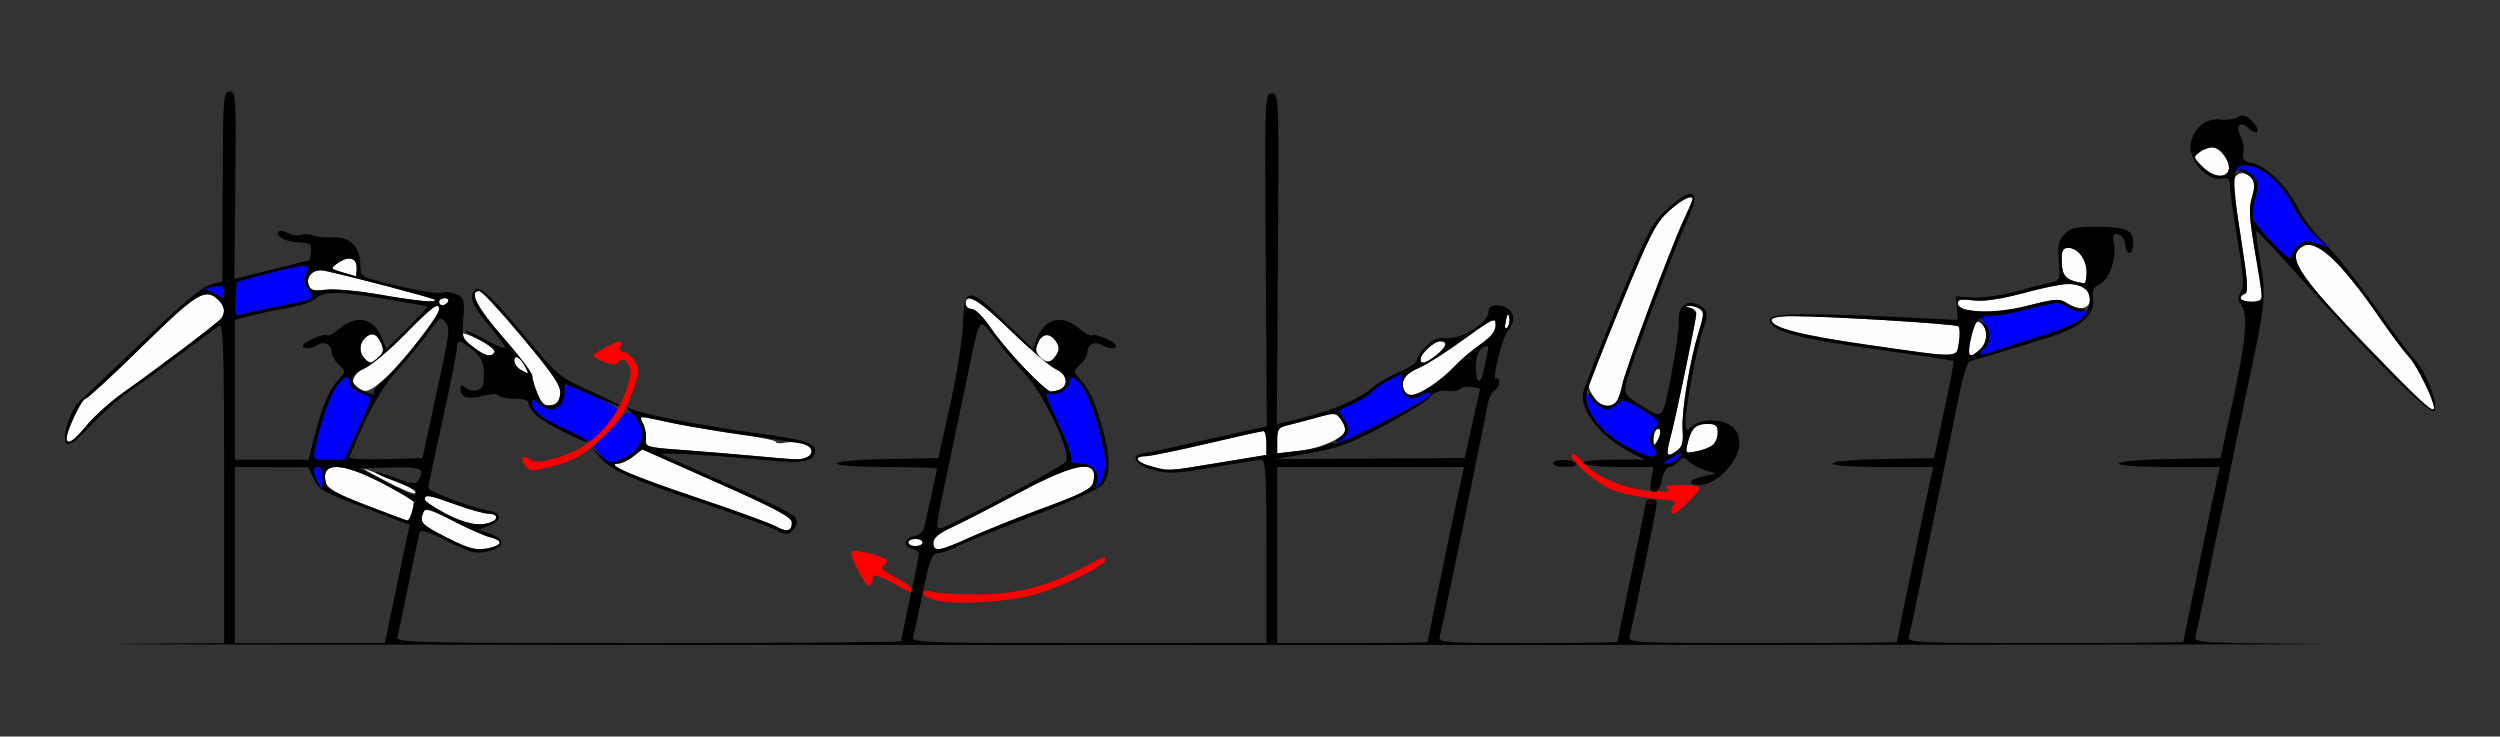<?xml version="1.0" encoding="UTF-8" standalone="no"?>
<!-- Created with Inkscape (http://www.inkscape.org/) -->

<svg
   xmlns:dc="http://purl.org/dc/elements/1.1/"
   xmlns:cc="http://creativecommons.org/ns#"
   xmlns:rdf="http://www.w3.org/1999/02/22-rdf-syntax-ns#"
   xmlns:svg="http://www.w3.org/2000/svg"
   xmlns="http://www.w3.org/2000/svg"
   xmlns:sodipodi="http://sodipodi.sourceforge.net/DTD/sodipodi-0.dtd"
   xmlns:inkscape="http://www.inkscape.org/namespaces/inkscape"
   id="svg3484"
   version="1.1"
   inkscape:version="0.91 r13725"
   width="652.336"
   height="192.188"
   viewBox="0 0 652.336 192.188"
   sodipodi:docname="ub110103.svg">
  <rect x="0" y="0" width="652.336" height="192.188" fill="#333333" stroke="none"/>
  <defs
     id="defs3488" />
  <sodipodi:namedview
     pagecolor="#ffffff"
     bordercolor="#666666"
     borderopacity="1"
     objecttolerance="10"
     gridtolerance="10"
     guidetolerance="10"
     inkscape:pageopacity="0"
     inkscape:pageshadow="2"
     inkscape:window-width="1593"
     inkscape:window-height="985"
     id="namedview3486"
     showgrid="false"
     inkscape:zoom="1.9161892"
     inkscape:cx="256.75962"
     inkscape:cy="96.09375"
     inkscape:window-x="0"
     inkscape:window-y="0"
     inkscape:window-maximized="0"
     inkscape:current-layer="svg3484" />
  <g
     id="g3494"
     transform="translate(-2.252,-0.951)">
    <path
       style="fill:#fefefe"
       d="m 118.458,141.035 c -6.353,-3.271 -6.77,-3.736 -5.749,-6.407 0.469,-1.226 1.716,-0.869 7.71,2.209 3.933,2.019 8.307,3.954 9.721,4.3 3.115,0.762 3.313,1.882 0.467,2.647 -3.741,1.006 -5.73,0.556 -12.15,-2.749 z m 127.336,1.534 c 0,-1.267 1.466,-2.483 4.907,-4.07 2.699,-1.245 10.557,-5.284 17.463,-8.975 15.21,-8.129 20.91,-8.916 19.348,-2.671 -0.415,1.66 -2.92,2.947 -12.938,6.65 -6.833,2.525 -15.532,6.004 -19.331,7.732 -7.964,3.621 -9.448,3.831 -9.448,1.335 z M 239.252,142.5 c 0,-0.516 0.841,-0.938 1.869,-0.938 1.028,0 1.869,0.422 1.869,0.938 0,0.516 -0.841,0.938 -1.869,0.938 -1.028,0 -1.869,-0.422 -1.869,-0.938 z m -34.579,-4.219 c -1.285,-0.735 -10.583,-4.109 -20.661,-7.498 -17.232,-5.795 -24.129,-8.803 -20.352,-8.878 0.83,-0.016 2.559,-0.858 3.841,-1.869 l 2.331,-1.839 19.524,8.67 c 15.424,6.85 19.524,9.04 19.524,10.433 0,2.313 -1.333,2.625 -4.206,0.982 z m -86.215,-3.341 c -2.956,-1.53 -5.374,-3.198 -5.374,-3.705 0,-1.355 1.075,-1.169 8.235,1.421 3.562,1.289 7.373,2.344 8.467,2.344 2.326,0 2.65,1.42 0.511,2.243 -2.94,1.132 -6.567,0.426 -11.839,-2.304 z m -20.601,-2.145 c -7.899,-3.04 -10.198,-4.329 -10.602,-5.942 -1.371,-5.479 4.058,-5.393 14.848,0.234 4.498,2.346 8.172,4.558 8.165,4.917 -0.032,1.643 -1.2,4.861 -1.732,4.772 -0.326,-0.054 -5.131,-1.846 -10.679,-3.981 z m 4.947,-6.379 c -7.63,-4.03 -7.348,-4.069 1.869,-0.263 6.91,2.854 6.937,2.87 5.903,3.5 -0.42,0.256 -3.917,-1.201 -7.772,-3.237 z m 199.766,-3.793 c -3.861,-1.029 -4.706,-2.616 -1.402,-2.634 1.157,-0.007 8.365,-1.483 16.019,-3.281 7.654,-1.799 14.278,-3.27 14.72,-3.27 0.442,0 0.804,1.4 0.804,3.112 l 0,3.112 -12.418,2.044 c -13.736,2.261 -12.848,2.215 -17.722,0.917 z m -103.972,-2.746 c -4.626,-0.426 -12.827,-1.099 -18.224,-1.497 -9.524,-0.702 -9.806,-0.787 -9.58,-2.894 0.128,-1.194 -0.202,-2.987 -0.734,-3.984 -0.532,-0.997 -0.809,-1.813 -0.616,-1.813 0.193,0 4.308,0.81 9.145,1.801 4.837,0.99 12.684,2.316 17.439,2.946 4.755,0.63 8.645,1.448 8.645,1.819 0,0.371 1.044,0.474 2.319,0.23 5.031,-0.965 9.684,2.294 5.548,3.886 -1.629,0.627 -1.877,0.618 -13.942,-0.492 z m 238.79,-0.934 c 0.003,-0.707 0.411,-2.763 0.907,-4.567 1.202,-4.372 6.564,-30.157 6.564,-31.566 0,-0.61 -0.736,-1.302 -1.636,-1.538 -1.159,-0.304 -1.227,-0.456 -0.234,-0.523 0.771,-0.052 2.013,0.293 2.76,0.767 1.181,0.749 1.157,1.513 -0.183,5.845 -2.397,7.75 -4.576,20.872 -4.263,25.669 0.238,3.64 -0.058,4.578 -1.819,5.773 -1.714,1.162 -2.102,1.188 -2.098,0.14 z m -101.874,-3.051 c 0,-2.893 0.354,-3.437 2.57,-3.944 1.414,-0.324 4.851,-1.227 7.64,-2.007 4.747,-1.328 5.148,-1.31 6.308,0.281 0.681,0.935 1.239,2.21 1.239,2.834 0,2.018 -6.139,4.839 -12.022,5.524 l -5.735,0.668 0,-3.355 z m 107.089,0.72 c 0.927,-3.882 2.123,-5.049 5.175,-5.049 2.209,0 2.689,0.398 2.689,2.229 0,2.727 -1.575,4.134 -5.513,4.924 -2.918,0.585 -2.981,0.529 -2.352,-2.104 z m -8.943,-1.009 c -0.007,-1.13 0.406,-2.315 0.92,-2.633 1.19,-0.738 1.19,1.434 0,3.281 -0.737,1.143 -0.909,1.022 -0.92,-0.648 z M 19.626,115.252 c 0,-1.926 3.978,-10.252 4.899,-10.252 0.512,0 7.153,-6.117 14.759,-13.594 14.362,-14.118 16.632,-15.494 19.995,-12.121 1.59,1.595 1.834,3.11 0.753,4.68 -0.739,1.073 -15.509,12.277 -25.509,19.35 -3.372,2.385 -7.711,6.271 -9.642,8.635 -3.415,4.18 -5.256,5.336 -5.256,3.301 z M 625.63,97.266 C 602.189,73.312 598.503,68.108 602.984,65.291 c 3.532,-2.221 9.982,3.732 20.312,18.745 2.789,4.054 6.229,8.636 7.645,10.183 2.06,2.251 6.443,11.203 6.443,13.16 0,1.482 -2.575,-0.734 -11.753,-10.113 z m -483.126,6.426 c -0.76,-1.825 -1.382,-3.937 -1.382,-4.692 0,-0.755 -3.364,-5.201 -7.477,-9.88 -6.909,-7.862 -9.178,-12.262 -6.308,-12.232 0.643,0.007 5.718,5.478 11.28,12.158 8.316,9.989 10.059,12.609 9.813,14.753 -0.216,1.884 -0.888,2.692 -2.421,2.91 -1.672,0.238 -2.416,-0.402 -3.505,-3.017 z m 275.773,1.1 c -0.8,-1.146 -1.455,-2.508 -1.455,-3.026 0,-0.519 3.828,-10.233 8.506,-21.588 7.477,-18.147 8.975,-21.07 12.383,-24.158 3.385,-3.067 6.214,-4.465 6.214,-3.07 0,0.246 -1.047,2.672 -2.326,5.391 -3.348,7.112 -15.299,39.178 -16.019,42.979 -0.335,1.768 -1.022,3.741 -1.526,4.386 -1.424,1.819 -4.172,1.386 -5.776,-0.912 z m -49.715,-2.135 c -0.9,-2.352 0.4,-4.232 3.959,-5.724 1.864,-0.781 7.127,-4.123 11.695,-7.426 7.759,-5.61 8.307,-5.857 8.307,-3.739 0,1.609 -1.153,3.07 -3.972,5.031 -2.185,1.52 -5.234,4.12 -6.776,5.776 -3.33,3.578 -9.192,7.487 -11.226,7.487 -0.797,0 -1.692,-0.633 -1.988,-1.406 z M 95.561,102.504 c -2.33,-0.943 -1.238,-4.132 1.869,-5.459 1.671,-0.713 6.392,-4.699 10.492,-8.858 7.391,-7.497 8.9,-8.592 8.9,-6.455 0,1.724 -10.1,14.53 -14.312,18.146 -3.732,3.205 -4.656,3.554 -6.949,2.626 z M 269.749,97.239 c -3.152,-3.238 -7.202,-8.078 -9.002,-10.757 -1.825,-2.717 -3.994,-4.881 -4.907,-4.895 -0.9,-0.013 -1.636,-0.657 -1.636,-1.43 0,-3.112 3.498,-0.986 12.047,7.32 4.94,4.799 10.138,9.22 11.551,9.824 3.996,1.707 3.038,5.825 -1.355,5.825 -0.533,0 -3.547,-2.649 -6.699,-5.886 z m -131.665,0.186 c -0.9,-0.526 -1.636,-1.592 -1.636,-2.371 0,-1.738 1.519,-0.901 2.832,1.56 1.108,2.077 1.045,2.12 -1.196,0.81 z M 97.383,94.5 c -1.435,-1.44 -1.435,-3.81 0,-5.25 1.721,-1.726 3.149,-1.349 4.275,1.129 0.833,1.834 0.716,2.533 -0.625,3.75 -1.976,1.793 -2.209,1.817 -3.651,0.371 z M 273.65,94.103 c -1.228,-1.232 -1.33,-1.988 -0.509,-3.795 1.146,-2.522 3.235,-2.554 4.792,-0.074 0.733,1.168 0.743,2.097 0.033,3.225 -1.41,2.243 -2.552,2.413 -4.316,0.643 z m 99.248,0.585 c 0,-1.438 3.563,-4.688 5.14,-4.688 2.122,0 1.686,1.515 -1.061,3.682 -2.688,2.121 -4.08,2.464 -4.08,1.006 z m -247.43,-3.36 c -4.529,-3.58 -3.671,-4.494 1.67,-1.779 2.589,1.316 4.457,2.8 4.15,3.297 -0.907,1.472 -2.595,1.032 -5.821,-1.518 z m 364.252,-0.372 c -17.649,-2.525 -25.234,-4.489 -25.234,-6.534 0,-0.568 2.155,-0.985 5.089,-0.985 9.935,0 43.053,2.021 43.718,2.669 0.372,0.362 0.422,2.229 0.111,4.151 -0.686,4.239 0.758,4.197 -23.685,0.7 z m 26.173,1.622 c 0.003,-0.645 0.451,-2.783 0.996,-4.751 0.819,-2.958 1.223,-3.386 2.331,-2.463 1.86,1.549 1.675,4.979 -0.369,6.835 -2.04,1.852 -2.966,1.971 -2.959,0.38 z M 395.163,84.68 c 0.399,-1.962 0.634,-2.198 0.906,-0.909 0.202,0.957 -0.04,2.149 -0.538,2.649 -0.585,0.587 -0.715,-0.029 -0.368,-1.74 z m 120.491,-2.852 c -1.414,-0.215 -2.57,-0.987 -2.57,-1.717 0,-1.018 0.923,-1.203 3.972,-0.798 2.712,0.36 6.896,-0.24 13.186,-1.893 C 535.31,76.089 540.49,75 541.753,75 c 3.334,0 5.911,1.662 5.911,3.812 0,2.648 -2.553,3.303 -5.673,1.454 -2.515,-1.49 -3.067,-1.472 -10.098,0.328 -7.123,1.824 -10.608,2.089 -16.238,1.233 z M 116.822,79.688 c 0,-0.516 0.656,-0.938 1.457,-0.938 0.801,0 1.197,0.422 0.879,0.938 -0.318,0.516 -0.973,0.938 -1.457,0.938 -0.484,0 -0.879,-0.422 -0.879,-0.938 z m -15.888,-1.928 c -5.397,-0.938 -11.541,-1.481 -13.652,-1.208 -3.061,0.396 -3.964,0.17 -4.455,-1.115 -0.914,-2.388 1.225,-4.432 4.036,-3.856 6.107,1.251 28.322,7.09 28.8,7.569 0.9,0.903 -4.42,0.401 -14.728,-1.39 z m 485.981,1.069 c 0,-0.473 0.519,-1.033 1.153,-1.245 0.886,-0.296 0.666,-3.412 -0.946,-13.437 -1.154,-7.179 -2.094,-14.014 -2.088,-15.191 0.014,-2.724 2.512,-3.723 4.449,-1.78 1.252,1.256 1.318,2.068 0.415,5.092 -0.876,2.934 -0.734,5.581 0.768,14.337 2.34,13.631 2.379,13.083 -0.948,13.083 -1.542,0 -2.804,-0.387 -2.804,-0.859 z m -43.458,-4.514 c -2.467,-0.618 -3.239,-1.957 -3.257,-5.642 -0.011,-2.342 0.385,-3.047 1.71,-3.047 2.547,0 4.818,3.017 4.818,6.402 0,1.635 -0.315,2.924 -0.701,2.864 -0.386,-0.06 -1.542,-0.32 -2.57,-0.577 z M 91.601,72.019 C 88.515,71.131 88.438,71.011 90.144,69.759 93.042,67.633 95.327,68.084 95.327,70.781 c 0,1.289 -0.105,2.306 -0.234,2.259 -0.129,-0.046 -1.7,-0.506 -3.493,-1.022 z M 576.894,44.407 c -2.364,-2.371 -2.392,-2.519 -0.713,-3.75 2.617,-1.92 4.907,-1.555 6.611,1.055 3.243,4.965 -1.483,7.124 -5.898,2.695 z"
       id="path3504"
       inkscape:connector-curvature="0" />
    <path
       style="fill:#0000fe"
       d="m 85.08,126.624 c -1.294,-2.425 -1.22,-3.812 0.201,-3.812 0.675,0 1.168,1.188 1.168,2.812 0,3.313 -0.097,3.384 -1.369,0.999 z m 203.395,0.168 c 0.715,-2.847 -1.192,-4.917 -4.532,-4.917 -1.616,0 -2.504,-0.391 -2.159,-0.95 0.322,-0.522 -0.54,-3.37 -1.915,-6.328 -4.989,-10.733 -5.244,-11.468 -3.774,-10.902 1.831,0.705 5.214,-1.258 5.214,-3.025 0,-2.204 2.113,-1.03 4.01,2.228 2.253,3.87 5.336,14.864 5.336,19.029 0,1.837 -0.61,4.158 -1.355,5.159 -1.309,1.757 -1.337,1.747 -0.824,-0.295 z m -129.354,-7.026 -1.953,-2.109 4.53,-4.918 c 4.03,-4.375 4.686,-4.763 5.934,-3.51 3.68,3.691 2.395,9.174 -2.643,11.286 -4.033,1.69 -3.554,1.751 -5.869,-0.748 z m 277.406,1.768 c 0.214,-0.188 1.441,-0.89 2.726,-1.56 2.137,-1.114 2.227,-1.085 1.054,0.342 -0.705,0.858 -1.932,1.56 -2.726,1.56 -0.794,0 -1.268,-0.154 -1.054,-0.342 z M 84.445,118.095 c 1.171,-5.875 3.473,-12.728 5.263,-15.673 1.944,-3.197 3.749,-4.003 3.749,-1.674 0,1.704 3.42,3.637 5.214,2.947 1.46,-0.562 1.527,-0.754 -3.947,11.383 l -2.643,5.859 -4.102,0 c -4.069,0 -4.097,-0.023 -3.535,-2.843 z m 344.059,0.318 c -7.354,-3.726 -12.617,-9.549 -12.617,-13.962 0,-1.194 0.472,-0.977 1.937,0.891 2.205,2.812 4.207,3.122 6.533,1.01 1.469,-1.334 2.025,-1.203 6.428,1.515 4.442,2.742 4.707,3.101 3.372,4.581 -1.735,1.923 -1.856,3.955 -0.327,5.489 0.705,0.708 0.792,1.444 0.234,1.984 -0.543,0.525 -2.704,-0.061 -5.561,-1.508 z m -76.038,-3.05 c 2.129,-1.761 2.153,-1.921 0.67,-4.59 l -1.536,-2.765 3.644,-1.649 c 2.004,-0.907 4.14,-2.247 4.745,-2.979 0.605,-0.731 2.614,-2.105 4.464,-3.051 l 3.364,-1.721 -0.03,2.374 c -0.041,3.231 2.593,4.875 5.198,3.243 2.199,-1.377 3.419,-0.962 1.57,0.534 -1.662,1.345 -22.678,12.428 -23.568,12.428 -0.4,0 0.266,-0.821 1.479,-1.825 z M 149.857,113.079 c -6.804,-3.458 -8.735,-4.99 -8.735,-6.933 0,-1.249 0.224,-1.234 1.709,0.115 3.159,2.868 6.702,1.306 6.702,-2.955 0,-1.432 0.427,-2.084 1.168,-1.785 6.896,2.784 12.85,5.754 12.85,6.411 0,1.041 -6.566,8.358 -7.352,8.193 -0.326,-0.068 -3.18,-1.439 -6.343,-3.047 z M 519.949,92.036 c 0.851,-0.943 1.547,-2.492 1.547,-3.442 0,-0.95 -0.696,-2.499 -1.547,-3.442 -1.468,-1.627 -1.393,-1.714 1.48,-1.714 1.665,0 6.399,-0.864 10.521,-1.92 7.001,-1.793 7.649,-1.818 9.831,-0.384 1.285,0.844 3.239,1.308 4.343,1.029 1.769,-0.446 1.699,-0.236 -0.589,1.769 -1.428,1.251 -6.265,3.38 -10.748,4.731 -4.483,1.351 -9.736,3.048 -11.674,3.772 -4.594,1.715 -5.022,1.662 -3.163,-0.399 z M 63.729,79.106 64.019,74.531 71.495,72.499 c 4.112,-1.118 8.438,-2.067 9.612,-2.109 1.875,-0.068 2.01,0.159 1.102,1.861 -0.805,1.509 -0.702,2.446 0.467,4.236 1.76,2.695 2.176,2.474 -8.606,4.571 -4.238,0.824 -8.364,1.752 -9.168,2.061 -1.226,0.472 -1.416,-0.177 -1.173,-4.012 z m -5.678,-1.662 -2.229,-1.24 2.463,-0.472 c 1.947,-0.373 2.463,-0.107 2.463,1.273 0,2.042 0.145,2.019 -2.696,0.439 z M 595.327,64.429 c -5.831,-6.525 -5.961,-6.847 -4.642,-11.57 1.034,-3.703 0.973,-4.354 -0.568,-6.062 -0.975,-1.08 -2.454,-1.722 -3.399,-1.474 -0.92,0.241 -1.438,0.056 -1.15,-0.411 0.771,-1.251 3.889,-1.035 6.768,0.467 3.432,1.791 6.121,4.903 8.584,9.933 1.136,2.32 3.602,5.575 5.479,7.232 l 3.414,3.013 -2.962,-1.081 c -3.193,-1.165 -5.489,-0.104 -6.722,3.105 -0.478,1.245 -1.431,0.62 -4.802,-3.152 z"
       id="path3500"
       inkscape:connector-curvature="0" />
    <path
       style="fill:#fe0000"
       d="m 246.028,157.452 c -3.724,-1.156 -4.164,-3.116 -0.467,-2.079 1.414,0.397 6.776,0.701 11.916,0.677 10.07,-0.048 17.777,-2.003 27.103,-6.878 6.278,-3.281 6.075,-3.212 6.075,-2.076 0,1.286 -9.207,5.952 -16.917,8.574 -6.8,2.312 -22.706,3.335 -27.709,1.782 z m -10.514,-4.171 c -4.995,-2.683 -5.607,-2.786 -5.607,-0.938 0,0.773 -0.426,1.406 -0.947,1.406 -1.137,0 -5.24,-8.169 -4.483,-8.928 0.743,-0.745 9.168,1.48 9.168,2.421 0,0.424 -0.485,1.072 -1.078,1.439 -0.656,0.407 0.626,1.537 3.271,2.886 2.392,1.22 4.349,2.631 4.349,3.137 0,1.155 0.296,1.245 -4.673,-1.424 z M 438.318,134.25 c 0,-0.412 0.442,-1.194 0.983,-1.736 0.688,-0.69 -1.068,-1.147 -5.841,-1.522 -3.753,-0.295 -8.717,-1.386 -11.03,-2.426 -4.355,-1.957 -11.073,-8.084 -10.021,-9.139 0.329,-0.33 1.658,0.662 2.952,2.205 3.107,3.704 10.755,6.912 17.768,7.453 4.155,0.32 5.285,0.172 4.255,-0.56 -1.064,-0.756 -0.218,-1 3.505,-1.011 2.699,-0.007 4.907,0.325 4.907,0.739 0,0.914 -5.896,6.746 -6.82,6.746 -0.361,0 -0.656,-0.338 -0.656,-0.75 z M 139.234,122.321 c -1.509,-1.824 -0.466,-2.954 1.339,-1.452 1.079,0.898 2.564,0.799 7.084,-0.473 9.484,-2.669 16.553,-10.521 19.038,-21.148 0.654,-2.795 -1.773,-5.846 -3.028,-3.808 -0.518,0.84 -1.385,0.833 -3.667,-0.031 -1.644,-0.623 -2.989,-1.383 -2.989,-1.69 0,-0.548 6.089,-3.718 7.141,-3.718 0.295,0 0.293,0.633 -0.003,1.406 -0.325,0.85 -0.004,1.406 0.813,1.406 0.743,0 2.019,1.023 2.836,2.273 1.354,2.074 1.355,2.655 0.008,6.635 -2.371,7.006 -3.855,9.289 -9.261,14.245 -3.802,3.486 -6.507,5.072 -10.622,6.23 -6.767,1.905 -7.21,1.911 -8.688,0.125 z"
       id="path3498"
       inkscape:connector-curvature="0" />
    <path
       style="fill:#000000"
       d="m 33.411,168.985 27.336,-0.263 0,-41.76 c 0,-33.155 -0.241,-41.616 -1.168,-41.062 -0.643,0.384 -5.164,3.704 -10.047,7.38 -4.883,3.675 -10.981,8.094 -13.551,9.82 -2.57,1.726 -7.074,5.703 -10.009,8.838 -4.135,4.417 -5.587,5.449 -6.452,4.582 -1.337,-1.341 1.273,-9.116 3.736,-11.129 0.831,-0.679 8.098,-7.562 16.15,-15.296 10.185,-9.783 15.588,-14.308 17.757,-14.874 l 3.118,-0.813 0.079,-24.782 c 0.074,-23.458 0.171,-24.782 1.807,-24.782 1.644,0 1.717,1.198 1.483,24.447 l -0.246,24.447 9.653,-2.396 c 5.309,-1.318 9.749,-2.431 9.867,-2.474 0.117,-0.043 0.328,-1.079 0.467,-2.302 0.225,-1.972 -0.147,-2.24 -3.289,-2.371 -3.437,-0.143 -6.255,-1.712 -5.12,-2.851 0.307,-0.308 1.405,-0.106 2.44,0.45 1.035,0.556 2.543,0.756 3.351,0.444 0.808,-0.311 2.206,-0.253 3.105,0.129 0.9,0.382 3.183,0.608 5.074,0.502 4.468,-0.25 7.31,2.447 7.31,6.937 0,2.961 0.307,3.326 3.505,4.168 9.713,2.557 16.57,3.821 18.094,3.335 0.932,-0.297 2.6,-0.053 3.707,0.541 1.776,0.954 1.963,1.684 1.588,6.214 -0.403,4.881 -0.278,5.245 2.55,7.409 3.19,2.44 4.695,2.811 5.58,1.373 0.306,-0.496 -1.457,-1.953 -3.917,-3.238 -2.46,-1.284 -4.109,-2.355 -3.665,-2.379 0.444,-0.024 2.865,1.079 5.379,2.452 2.514,1.372 4.757,2.308 4.985,2.079 0.228,-0.229 -1.688,-2.888 -4.258,-5.909 -3.014,-3.543 -4.573,-6.191 -4.391,-7.461 0.609,-4.261 3.277,-2.355 12.898,9.217 9.724,11.696 9.779,11.743 18.195,15.479 4.643,2.061 7.955,3.756 7.36,3.766 -0.595,0.01 -3.893,-1.247 -7.33,-2.794 -3.437,-1.547 -6.42,-2.812 -6.629,-2.812 -0.209,0 -0.38,0.97 -0.38,2.156 0,4.166 -3.578,5.691 -6.702,2.855 -1.455,-1.321 -1.709,-1.342 -1.709,-0.145 0,2.048 2.635,4.123 8.591,6.765 2.891,1.282 5.485,2.704 5.766,3.159 0.851,1.381 -10.935,-4.525 -13.188,-6.609 -1.157,-1.07 -2.103,-2.504 -2.103,-3.188 0,-0.822 -1.248,-1.243 -3.683,-1.243 -2.026,0 -3.922,-0.387 -4.213,-0.86 -0.319,-0.517 -1.863,-0.491 -3.878,0.068 -3.928,1.088 -5.982,0.526 -5.982,-1.637 0,-1.249 0.264,-1.331 1.357,-0.421 0.746,0.621 2.136,0.882 3.088,0.579 1.333,-0.424 1.709,-1.424 1.636,-4.344 -0.075,-3.001 -0.671,-4.265 -2.854,-6.055 -3.342,-2.74 -4.161,-2.86 -4.161,-0.61 0,0.946 -1.682,9.35 -3.738,18.675 -2.056,9.326 -3.738,17.357 -3.738,17.846 0,0.936 11.935,5.45 15.815,5.98 3.413,0.467 3.486,2.586 0.133,3.855 l -2.931,1.11 3.071,1.037 c 4.127,1.394 3.905,3.476 -0.488,4.564 -3.167,0.785 -4.327,0.5 -10.541,-2.584 -4.891,-2.428 -7.094,-3.113 -7.356,-2.288 -0.206,0.648 -1.485,6.662 -2.842,13.365 -1.358,6.703 -2.678,12.926 -2.933,13.828 -0.439,1.551 3.122,1.641 65.486,1.641 36.273,0 65.951,-0.218 65.951,-0.485 0,-0.267 1.051,-5.363 2.336,-11.325 1.285,-5.962 2.336,-11.179 2.336,-11.593 0,-0.414 -0.885,-0.985 -1.968,-1.269 -2.452,-0.643 -1.859,-2.88 0.871,-3.283 1.182,-0.174 2.217,-1.153 2.481,-2.344 0.249,-1.124 1.091,-4.918 1.871,-8.431 0.78,-3.512 1.418,-6.571 1.418,-6.797 0,-0.226 -5.888,-0.411 -13.084,-0.411 -17.522,0 -17.372,-1.739 0.179,-2.084 l 13.263,-0.26 3.126,-14.062 c 1.719,-7.734 3.216,-17.221 3.325,-21.08 0.273,-9.606 1.482,-9.664 10.849,-0.52 l 7.317,7.143 1.191,-2.885 c 2.128,-5.153 6.583,-6.112 11.014,-2.371 1.51,1.275 2.99,2.072 3.289,1.773 0.676,-0.678 6.258,1.731 6.258,2.701 0,0.958 -2.035,0.871 -3.654,-0.156 -1.804,-1.146 -3.823,-0.217 -3.823,1.758 0,0.896 -0.848,2.399 -1.884,3.339 -1.849,1.679 -1.852,1.746 -0.117,3.661 2.544,2.809 3.845,5.622 5.843,12.628 2.202,7.723 2.243,12.449 0.13,14.984 -0.966,1.159 -8.165,4.419 -17.58,7.963 -8.769,3.3 -17.69,6.894 -19.823,7.985 -2.133,1.092 -4.666,1.985 -5.628,1.985 -1.473,0 -2.082,1.6 -3.842,10.078 -1.15,5.543 -2.3,10.816 -2.555,11.719 -0.437,1.547 2.188,1.641 45.861,1.641 l 46.325,0 0,-23.906 c 0,-19.656 -0.228,-23.906 -1.285,-23.906 -0.707,0 -6.383,0.869 -12.614,1.93 -10.007,1.705 -11.848,1.783 -15.771,0.672 -4.584,-1.299 -6.061,-3.744 -2.573,-4.258 1.028,-0.151 8.726,-1.814 17.107,-3.695 l 15.238,-3.42 -0.284,-43.428 c -0.281,-42.898 -0.262,-43.428 1.585,-43.428 1.846,-6e-6 1.866,0.53 1.584,43.156 l -0.286,43.156 2.622,-0.601 c 11.229,-2.576 18.253,-5.434 22.874,-9.308 1.372,-1.15 4.42,-2.886 6.772,-3.856 2.353,-0.971 4.279,-2.311 4.281,-2.979 0.002,-0.668 1.067,-2.281 2.367,-3.585 1.763,-1.768 3.161,-2.302 5.501,-2.099 3.786,0.327 10.828,-4.109 10.828,-6.822 0,-1.198 0.675,-1.747 2.15,-1.747 4.101,0 5.677,3.585 2.92,6.641 -1.544,1.712 -4.36,13.297 -3.031,12.473 0.421,-0.261 0.766,0.162 0.766,0.94 0,0.778 -0.574,1.752 -1.276,2.165 -0.702,0.412 -1.485,2.015 -1.74,3.562 -0.689,4.174 -11.947,58.794 -12.512,60.703 -0.453,1.532 1.068,1.641 22.942,1.641 12.885,0 23.427,-0.151 23.427,-0.335 0,-0.184 1.682,-8.419 3.738,-18.299 2.056,-9.88 3.738,-18.167 3.738,-18.415 0,-0.248 0.631,-0.451 1.402,-0.451 0.771,0 1.402,0.412 1.402,0.916 0,1.045 -6.405,32.444 -7.128,34.944 -0.446,1.542 1.64,1.641 34.635,1.641 19.31,0 35.11,-0.131 35.11,-0.291 0,-0.471 8.446,-41.227 9.022,-43.537 l 0.526,-2.109 -13.185,0 c -17.599,0 -17.535,-1.738 0.077,-2.084 l 13.262,-0.26 2.693,-12.511 c 1.481,-6.881 2.557,-12.644 2.392,-12.807 -0.165,-0.163 -9.452,-1.567 -20.637,-3.12 -20.455,-2.84 -27.327,-4.765 -27.327,-7.656 0,-1.667 9.395,-1.854 33.886,-0.674 l 15.194,0.732 -0.241,-3.076 -0.241,-3.076 4.365,0.304 c 2.402,0.167 7.446,-0.53 11.215,-1.551 3.768,-1.021 7.937,-2.097 9.265,-2.393 2.302,-0.512 2.395,-0.774 1.996,-5.607 -0.35,-4.239 -0.098,-5.392 1.537,-7.033 1.65,-1.655 3.02,-1.947 8.752,-1.861 7.459,0.111 9.132,0.869 9.132,4.137 0,3.161 -1.689,3.714 -2.039,0.668 -0.179,-1.558 -0.944,-2.709 -1.923,-2.895 -1.343,-0.255 -1.529,0.176 -1.068,2.486 0.756,3.793 -1.243,9.443 -3.747,10.587 -1.632,0.746 -1.976,1.56 -1.692,4.002 0.468,4.023 -3.184,7.196 -11.229,9.758 -5.663,1.803 -18.812,5.769 -20.913,6.308 -0.562,0.144 -1.664,3.359 -2.448,7.145 -0.784,3.785 -4.024,19.539 -7.2,35.008 -3.176,15.469 -5.992,28.863 -6.26,29.766 -0.457,1.543 1.669,1.641 35.559,1.641 19.824,0 36.044,-0.131 36.044,-0.291 0,-0.471 8.446,-41.227 9.022,-43.537 l 0.526,-2.109 -13.185,0 c -17.604,0 -17.532,-1.738 0.086,-2.084 l 13.272,-0.26 3.472,-16.294 c 3.36,-15.764 3.729,-21.427 1.577,-24.18 -0.535,-0.684 -0.442,-1.768 0.247,-2.875 0.874,-1.403 0.689,-4.255 -0.881,-13.573 -1.093,-6.488 -1.987,-12.835 -1.987,-14.105 0,-1.948 -0.36,-2.239 -2.305,-1.866 -3.264,0.626 -7.975,-4.202 -7.975,-8.173 0,-4.246 3.848,-7.864 7.752,-7.289 1.633,0.24 3.706,-0.025 4.607,-0.589 1.303,-0.816 2.06,-0.603 3.7,1.041 2.467,2.474 1.549,4.061 -1.007,1.741 -2.206,-2.003 -3.438,-0.503 -1.922,2.34 0.587,1.1 0.882,2.967 0.657,4.15 -0.332,1.741 0.082,2.25 2.171,2.669 3.719,0.746 9.029,5.793 11.74,11.159 1.289,2.551 3.89,6.207 5.781,8.123 4.605,4.667 10.406,11.977 17.162,21.625 3.069,4.383 6.568,9.023 7.776,10.312 3.075,3.28 6.461,12.17 5.141,13.495 -1.151,1.155 -16.294,-13.923 -34.982,-34.832 -6.111,-6.837 -11.249,-12.293 -11.418,-12.123 -0.169,0.169 0.312,3.843 1.069,8.162 1.512,8.629 1.308,10.822 -2.794,29.986 -1.269,5.93 -4.86,23.227 -7.98,38.438 -3.12,15.211 -5.89,28.389 -6.155,29.285 -0.45,1.521 1.667,1.646 32.054,1.888 17.895,0.143 -110.034,0.26 -284.287,0.261 -174.252,9.4e-4 -304.521,-0.116 -289.486,-0.261 z m 70.373,-5.626 c 0.612,-2.965 2.065,-9.908 3.229,-15.428 l 2.116,-10.038 -6.667,-2.517 C 85.863,129.109 85.565,128.954 84.112,125.849 l -1.402,-2.996 -9.579,-0.02 -9.579,-0.02 0,22.969 0,22.969 19.56,0 19.56,0 1.113,-5.391 z m 270.982,5.099 c 0,-0.471 8.446,-41.227 9.022,-43.537 l 0.526,-2.109 -24.4,0 -24.4,0 0,22.969 0,22.969 19.626,0 c 10.794,0 19.626,-0.131 19.626,-0.291 z M 130.607,143.784 c 2.846,-0.765 2.648,-1.885 -0.467,-2.647 -1.414,-0.346 -5.788,-2.281 -9.721,-4.3 -5.994,-3.078 -7.241,-3.435 -7.71,-2.209 -1.021,2.67 -0.604,3.136 5.749,6.407 6.419,3.305 8.408,3.755 12.15,2.749 z m 124.635,-2.55 c 3.799,-1.728 12.498,-5.207 19.331,-7.732 10.018,-3.702 12.523,-4.989 12.938,-6.65 1.563,-6.245 -4.138,-5.458 -19.348,2.671 -6.906,3.691 -14.764,7.73 -17.463,8.975 -3.44,1.587 -4.907,2.804 -4.907,4.07 0,2.496 1.484,2.287 9.448,-1.335 z M 242.991,142.5 c 0,-0.516 -0.841,-0.938 -1.869,-0.938 -1.028,0 -1.869,0.422 -1.869,0.938 0,0.516 0.841,0.938 1.869,0.938 1.028,0 1.869,-0.422 1.869,-0.938 z m 21.028,-11.733 c 8.368,-4.39 15.72,-8.593 16.337,-9.339 1.657,-2.003 -5.57,-17.498 -10.723,-22.991 -2.177,-2.32 -5.668,-6.435 -7.759,-9.144 -4.383,-5.678 -3.778,-6.492 -7.139,9.612 -1.291,6.188 -3.621,17.277 -5.177,24.644 -3.202,15.157 -3.207,15.2 -1.792,15.2 0.571,0 7.884,-3.592 16.252,-7.983 z m -133.721,6.476 C 132.436,136.42 132.112,135 129.786,135 c -1.094,0 -4.904,-1.055 -8.467,-2.344 -7.16,-2.591 -8.235,-2.776 -8.235,-1.421 0,0.507 2.418,2.175 5.374,3.705 5.272,2.73 8.899,3.435 11.839,2.304 z m -20.606,-2.478 c 0.31,-1.16 0.569,-2.403 0.576,-2.761 0.007,-0.358 -3.667,-2.571 -8.165,-4.917 -10.79,-5.628 -16.218,-5.713 -14.848,-0.234 0.404,1.613 2.703,2.901 10.602,5.942 5.548,2.135 10.353,3.927 10.679,3.981 0.326,0.054 0.846,-0.85 1.155,-2.011 z m 0.983,-5.272 c 0.277,-0.45 -2.046,-1.751 -5.162,-2.891 -3.117,-1.14 -5.502,-2.238 -5.3,-2.44 0.202,-0.202 2.615,0.489 5.364,1.537 4.009,1.528 5.15,1.663 5.771,0.681 2.003,-3.168 0.958,-3.665 -7.235,-3.439 l -8.037,0.222 6.869,3.528 c 8.104,4.162 7.113,3.803 7.73,2.802 z M 86.449,125.625 c 0,-1.625 -0.493,-2.812 -1.168,-2.812 -1.421,0 -1.494,1.387 -0.201,3.812 1.272,2.385 1.369,2.314 1.369,-0.999 z M 290.654,121.927 c 0,-4.165 -3.083,-15.159 -5.336,-19.029 -1.897,-3.258 -4.01,-4.432 -4.01,-2.228 0,1.767 -3.382,3.73 -5.214,3.025 -1.47,-0.566 -1.216,0.169 3.774,10.902 1.375,2.958 2.237,5.806 1.915,6.328 -0.345,0.559 0.544,0.95 2.159,0.95 3.34,0 5.247,2.07 4.532,4.917 -0.513,2.041 -0.484,2.051 0.824,0.295 0.745,-1.001 1.355,-3.323 1.355,-5.159 z m 29.638,-0.221 12.418,-2.044 0,-3.112 c 0,-1.712 -0.362,-3.112 -0.804,-3.112 -0.442,0 -7.066,1.472 -14.72,3.27 -7.654,1.799 -14.862,3.275 -16.019,3.281 -3.304,0.017 -2.46,1.605 1.402,2.634 4.874,1.298 3.986,1.344 17.722,-0.917 z M 84.491,114.141 c 1.915,-7.536 3.626,-11.447 6.287,-14.373 1.744,-1.918 1.743,-1.98 -0.109,-3.661 -1.036,-0.941 -1.884,-2.443 -1.884,-3.339 0,-1.975 -2.019,-2.903 -3.823,-1.758 -1.618,1.028 -3.654,1.115 -3.654,0.156 0,-0.97 5.582,-3.379 6.258,-2.701 0.299,0.3 1.779,-0.498 3.289,-1.773 4.441,-3.749 8.886,-2.781 11.026,2.4 l 1.203,2.914 5.443,-5.403 c 2.993,-2.971 5.328,-5.517 5.188,-5.658 -0.14,-0.14 -5.653,-1.124 -12.252,-2.186 -11.878,-1.911 -14.632,-1.839 -17.352,0.458 -0.771,0.651 -4.136,1.655 -7.477,2.231 -3.341,0.576 -7.652,1.49 -9.579,2.031 l -3.505,0.983 0,18.237 0,18.237 9.606,0 9.606,0 1.727,-6.797 z m 11.204,-1.202 c 2.001,-4.39 3.473,-8.098 3.271,-8.239 -0.202,-0.141 -1.524,-0.755 -2.938,-1.364 -1.414,-0.609 -2.57,-1.749 -2.57,-2.534 0,-2.378 -1.788,-1.605 -3.749,1.621 -1.79,2.945 -4.092,9.798 -5.263,15.673 -0.562,2.82 -0.534,2.843 3.522,2.834 l 4.089,-0.008 3.639,-7.982 z m 19.841,-6.532 c 4.295,-19.961 4.244,-19.588 2.898,-21.434 -1.102,-1.511 -1.477,-1.279 -4.301,2.666 -1.702,2.377 -5.299,6.729 -7.994,9.67 -3.228,3.523 -6.227,8.257 -8.79,13.872 -2.14,4.688 -3.89,8.816 -3.89,9.173 0,0.357 4.287,0.53 9.526,0.383 l 9.526,-0.267 3.026,-14.062 z m 270.913,5 2.014,-9.062 -2.127,-0.408 c -1.17,-0.224 -2.518,-0.016 -2.996,0.464 -0.478,0.479 -2.077,0.733 -3.553,0.564 -1.836,-0.21 -3.275,0.336 -4.553,1.729 -1.028,1.12 -6.495,4.491 -12.15,7.489 -8.521,4.52 -11.799,5.719 -19.159,7.01 l -8.879,1.558 24.694,-0.141 24.694,-0.141 2.014,-9.062 z m -38.125,5.596 c 0.62,-0.503 1.577,-0.635 2.127,-0.294 0.879,0.545 20.98,-9.419 24.105,-11.949 1.848,-1.497 0.628,-1.912 -1.57,-0.534 -2.605,1.632 -5.239,-0.012 -5.198,-3.243 l 0.03,-2.374 -3.364,1.721 c -1.85,0.947 -3.859,2.32 -4.464,3.051 -0.605,0.731 -2.74,2.072 -4.745,2.979 l -3.644,1.649 1.498,2.618 c 1.256,2.195 1.297,2.861 0.254,4.121 -0.684,0.827 -1.718,1.491 -2.298,1.475 -0.58,-0.016 -0.318,-0.459 0.582,-0.984 1.953,-1.141 2.077,-2.71 0.397,-5.016 -1.16,-1.591 -1.561,-1.609 -6.308,-0.281 -2.788,0.78 -6.226,1.683 -7.64,2.007 -2.216,0.507 -2.57,1.051 -2.57,3.944 l 0,3.355 5.841,-0.665 c 3.213,-0.366 6.348,-1.076 6.968,-1.579 z M 24.882,111.951 c 1.931,-2.364 6.27,-6.25 9.642,-8.635 10,-7.073 24.77,-18.277 25.509,-19.35 1.081,-1.57 0.837,-3.085 -0.753,-4.68 C 55.916,75.912 53.646,77.288 39.284,91.406 31.678,98.883 25.037,105 24.525,105 c -0.92,0 -4.899,8.326 -4.899,10.252 0,2.036 1.841,0.88 5.256,-3.301 z m 612.501,-4.573 c 0,-1.957 -4.383,-10.909 -6.443,-13.16 -1.416,-1.547 -4.856,-6.129 -7.645,-10.183 -10.329,-15.013 -16.779,-20.966 -20.312,-18.745 -4.481,2.817 -0.794,8.021 22.646,31.975 9.178,9.379 11.753,11.595 11.753,10.113 z m -488.954,-3.58 c 0.246,-2.145 -1.497,-4.765 -9.813,-14.753 -5.561,-6.68 -10.637,-12.151 -11.28,-12.158 -2.87,-0.03 -0.601,4.371 6.308,12.232 4.112,4.679 7.477,9.125 7.477,9.88 0,0.755 0.622,2.866 1.382,4.692 1.089,2.615 1.833,3.255 3.505,3.017 1.533,-0.218 2.205,-1.026 2.421,-2.91 z m -48.663,-0.488 c -0.129,-0.413 1.309,-2.115 3.195,-3.78 4.015,-3.546 13.861,-16.189 13.861,-17.798 0,-2.137 -1.51,-1.042 -8.9,6.455 -4.1,4.159 -8.822,8.145 -10.492,8.858 -4.969,2.121 -4.025,4.928 2.336,6.943 0.129,0.041 0.129,-0.264 0,-0.678 z m 275.719,-1.486 c 1.917,-1.231 4.748,-3.593 6.29,-5.25 1.542,-1.657 4.591,-4.256 6.776,-5.776 2.819,-1.961 3.972,-3.422 3.972,-5.031 0,-2.118 -0.548,-1.871 -8.307,3.739 -4.569,3.303 -9.832,6.645 -11.695,7.426 -3.559,1.492 -4.859,3.371 -3.959,5.724 0.766,2.002 2.91,1.745 6.924,-0.831 z m -96.59,0.731 c 2.396,-0.922 1.747,-4.044 -1.092,-5.256 -1.414,-0.604 -6.612,-5.024 -11.551,-9.824 -8.549,-8.306 -12.047,-10.431 -12.047,-7.32 0,0.773 0.736,1.417 1.636,1.43 0.912,0.013 3.082,2.178 4.907,4.895 3.674,5.47 14.214,16.644 15.701,16.644 0.533,0 1.634,-0.256 2.447,-0.569 z m 110.224,-3.884 c 0.253,-0.902 0.746,-3.057 1.094,-4.788 0.572,-2.84 0.469,-3.055 -1.053,-2.201 -1.167,0.655 -1.716,2.13 -1.783,4.788 -0.098,3.909 0.906,5.177 1.742,2.201 z M 139.28,96.615 c -1.313,-2.461 -2.832,-3.298 -2.832,-1.56 0,0.778 0.736,1.845 1.636,2.371 2.241,1.309 2.304,1.267 1.196,-0.81 z M 101.034,94.129 c 1.341,-1.217 1.457,-1.916 0.625,-3.75 -1.126,-2.478 -2.554,-2.855 -4.275,-1.129 -1.435,1.44 -1.435,3.81 0,5.25 1.441,1.446 1.675,1.422 3.651,-0.371 z m 176.932,-0.669 c 0.709,-1.128 0.7,-2.058 -0.033,-3.225 -1.557,-2.481 -3.647,-2.449 -4.792,0.074 -0.821,1.807 -0.719,2.563 0.509,3.795 1.764,1.77 2.906,1.6 4.316,-0.643 z m 99.011,0.222 C 379.723,91.515 380.159,90 378.037,90 c -1.577,0 -5.14,3.25 -5.14,4.688 0,1.458 1.392,1.115 4.08,-1.006 z m 136.428,-3.425 c 0.311,-1.921 0.261,-3.789 -0.111,-4.151 -0.666,-0.647 -33.783,-2.669 -43.718,-2.669 -2.934,0 -5.089,0.417 -5.089,0.985 0,2.045 7.584,4.009 25.234,6.534 24.443,3.497 22.999,3.54 23.685,-0.7 z m 5.447,1.942 c 1.976,-1.794 2.227,-4.99 0.541,-6.888 -0.994,-1.118 -0.924,-1.129 0.467,-0.073 2.015,1.529 2.127,5.061 0.211,6.656 -2.207,1.837 -1.035,2.068 2.943,0.58 1.992,-0.745 7.236,-2.444 11.654,-3.774 4.418,-1.33 9.056,-3.227 10.308,-4.215 2.952,-2.329 3.455,-7.131 0.892,-8.508 -2.736,-1.469 -5.517,-1.212 -15.625,1.444 -6.29,1.653 -10.475,2.253 -13.186,1.893 -3.042,-0.404 -3.972,-0.219 -3.972,0.793 0,2.539 9.409,2.843 18.352,0.593 7.326,-1.843 8.228,-1.894 10.229,-0.579 1.207,0.793 2.945,1.491 3.863,1.551 1.489,0.097 1.498,0.154 0.088,0.527 -0.869,0.23 -2.613,-0.261 -3.876,-1.091 -2.13,-1.4 -2.838,-1.37 -9.791,0.411 -4.122,1.056 -8.777,1.92 -10.344,1.92 -3.176,0 -4.26,1.4 -5.272,6.814 -0.717,3.831 -0.091,4.315 2.518,1.947 z M 396.069,83.771 c -0.272,-1.289 -0.507,-1.053 -0.906,0.909 -0.348,1.711 -0.217,2.327 0.368,1.74 0.498,-0.5 0.741,-1.692 0.538,-2.649 z M 74.07,81.057 c 10.782,-2.097 10.366,-1.876 8.606,-4.571 -1.169,-1.789 -1.272,-2.727 -0.467,-4.236 0.908,-1.702 0.773,-1.928 -1.102,-1.861 -1.175,0.042 -5.5,0.992 -9.612,2.109 l -7.477,2.032 -0.29,4.575 c -0.243,3.835 -0.053,4.484 1.173,4.012 0.805,-0.31 4.93,-1.237 9.168,-2.061 z M 119.159,79.688 c 0.318,-0.516 -0.078,-0.938 -0.879,-0.938 -0.801,0 -1.457,0.422 -1.457,0.938 0,0.516 0.396,0.938 0.879,0.938 0.484,0 1.139,-0.422 1.457,-0.938 z m -3.496,-0.538 c -0.478,-0.479 -22.693,-6.318 -28.8,-7.569 -2.81,-0.576 -4.949,1.468 -4.036,3.856 0.492,1.285 1.394,1.511 4.455,1.115 2.111,-0.273 8.255,0.271 13.652,1.208 10.308,1.791 15.628,2.293 14.728,1.39 z m 476.854,-0.634 c -0.004,-0.645 -0.841,-6.023 -1.86,-11.953 -1.45,-8.429 -1.634,-11.454 -0.843,-13.867 1.228,-3.747 0.631,-5.59 -2.176,-6.721 -1.368,-0.551 -1.593,-0.877 -0.633,-0.915 0.82,-0.033 2.244,0.775 3.164,1.796 1.484,1.645 1.542,2.326 0.516,6.004 -0.677,2.425 -0.827,4.716 -0.361,5.515 1.81,3.1 9.676,11.101 9.676,9.841 0,-0.749 0.862,-2.145 1.916,-3.102 1.643,-1.491 2.342,-1.584 4.907,-0.648 l 2.991,1.091 -3.416,-3.013 c -1.879,-1.657 -4.487,-5.173 -5.795,-7.813 -2.563,-5.171 -6.854,-9.388 -10.484,-10.302 -5.563,-1.401 -5.923,0.881 -3.036,19.25 1.625,10.336 1.856,13.614 0.98,13.906 -2.2,0.736 -1.122,2.102 1.658,2.102 1.623,0 2.801,-0.493 2.798,-1.172 z M 60.748,77.005 c 0,-1.38 -0.516,-1.646 -2.463,-1.273 l -2.463,0.472 2.229,1.24 c 2.841,1.58 2.696,1.603 2.696,-0.439 z m 485.981,-4.978 c 0,-3.385 -2.271,-6.402 -4.818,-6.402 -1.325,0 -1.721,0.705 -1.71,3.047 0.021,4.393 1.035,5.476 5.827,6.219 0.386,0.06 0.701,-1.229 0.701,-2.864 z M 95.327,70.781 c 0,-2.698 -2.285,-3.148 -5.183,-1.022 -1.706,1.252 -1.629,1.372 1.457,2.259 1.792,0.516 3.364,0.975 3.493,1.022 0.129,0.046 0.234,-0.97 0.234,-2.259 z M 583.777,45.462 c 0.736,-1.925 -2.122,-6.087 -4.181,-6.087 -0.918,0 -2.455,0.577 -3.416,1.282 -1.679,1.231 -1.651,1.379 0.713,3.75 2.722,2.73 6.048,3.24 6.883,1.055 z M 204.232,139.04 c -1.527,-0.828 -10.686,-4.158 -20.352,-7.399 -17.924,-6.011 -22.337,-8.059 -25.524,-11.845 l -1.801,-2.14 2.453,2.168 c 2.338,2.067 2.611,2.102 5.84,0.748 5.565,-2.333 6.528,-7.73 2.135,-11.971 -1.852,-1.787 -1.866,-1.875 -0.161,-1.005 2.637,1.346 18.466,4.437 32.243,6.296 12.994,1.754 15.888,2.6 15.888,4.647 0,2.824 -3.382,3.478 -12.882,2.49 -10.392,-1.081 -27.768,-2.101 -27.211,-1.599 0.205,0.186 7.832,3.608 16.948,7.605 9.116,3.997 17.082,7.882 17.703,8.632 0.787,0.951 0.842,1.819 0.181,2.87 -1.338,2.128 -2.297,2.216 -5.46,0.502 z m 4.646,-1.741 c 0,-1.393 -4.099,-3.584 -19.524,-10.433 l -19.524,-8.67 -2.331,1.839 c -1.282,1.012 -3.01,1.853 -3.841,1.869 -3.777,0.075 3.12,3.083 20.352,8.878 10.079,3.389 19.376,6.763 20.661,7.498 2.873,1.643 4.206,1.332 4.206,-0.982 z m 3.662,-16.931 c 2.184,-0.841 1.794,-3.079 -0.625,-3.585 -1.157,-0.242 -8.411,-1.342 -16.121,-2.446 -7.71,-1.103 -16.542,-2.595 -19.626,-3.314 -7.191,-1.678 -7.255,-1.673 -6.108,0.477 0.532,0.997 0.862,2.79 0.734,3.984 -0.227,2.107 0.055,2.192 9.58,2.894 5.397,0.398 13.598,1.071 18.224,1.497 12.066,1.111 12.313,1.119 13.942,0.492 z m 220.576,5.725 0.614,-3.281 -8.866,0 c -4.902,0 -9.124,-0.419 -9.443,-0.938 -0.368,-0.597 2.414,-0.953 7.655,-0.979 l 8.233,-0.041 -3.738,-1.937 c -7.737,-4.009 -13.26,-11.11 -12.181,-15.659 0.323,-1.362 4.393,-11.758 9.044,-23.102 7.721,-18.832 8.832,-20.971 12.781,-24.609 6.811,-6.276 9.047,-5.123 5.339,2.753 -3.144,6.677 -15.28,39.054 -16.008,42.706 -0.526,2.638 -0.221,3.13 3.332,5.38 6.524,4.131 6.145,4.474 8.471,-7.658 1.167,-6.09 2.05,-12.385 1.961,-13.988 -0.215,-3.888 1.925,-5.701 5.047,-4.274 2.548,1.164 2.812,2.479 1.292,6.425 -1.383,3.592 -4.591,20.299 -4.591,23.911 0,2.774 0.088,2.845 1.709,1.373 2.155,-1.956 7.511,-2.004 10.232,-0.092 1.47,1.033 2.077,2.413 2.077,4.724 0,4.473 -5.968,10.691 -10.262,10.691 -3.648,0 -2.964,-1.401 1.131,-2.317 l 3.057,-0.684 -2.671,-0.789 c -1.469,-0.434 -3.406,-1.457 -4.305,-2.273 -1.463,-1.328 -1.759,-1.334 -2.818,-0.054 -0.651,0.786 -1.743,1.43 -2.428,1.43 -0.685,0 -1.521,1.477 -1.859,3.281 -0.377,2.018 -1.153,3.281 -2.016,3.281 -1.096,0 -1.268,-0.716 -0.788,-3.281 z m 7.19,-5.778 c 1.173,-1.427 1.083,-1.456 -1.054,-0.342 -3.133,1.633 -3.369,1.901 -1.672,1.901 0.794,0 2.02,-0.702 2.726,-1.56 z m -6.474,-2.378 c -1.529,-1.534 -1.408,-3.566 0.327,-5.489 1.335,-1.479 1.07,-1.839 -3.372,-4.581 -4.404,-2.718 -4.959,-2.849 -6.428,-1.515 -0.884,0.803 -2.173,1.46 -2.863,1.46 -1.549,0 -4.673,-2.744 -4.673,-4.104 0,-0.55 0.655,-0.063 1.455,1.083 1.604,2.297 4.351,2.731 5.776,0.912 0.505,-0.645 1.191,-2.618 1.526,-4.386 0.72,-3.801 12.672,-35.866 16.019,-42.979 1.28,-2.718 2.326,-5.144 2.326,-5.391 0,-1.395 -2.828,0.003 -6.214,3.07 -3.414,3.093 -4.888,5.978 -12.339,24.138 -4.654,11.344 -8.726,21.74 -9.049,23.102 -0.701,2.955 1.124,6.83 4.855,10.311 3.674,3.428 11.78,7.423 12.887,6.352 0.558,-0.54 0.472,-1.276 -0.234,-1.984 z m 7.473,-4.908 c -0.313,-4.797 1.866,-17.919 4.263,-25.669 1.34,-4.332 1.364,-5.096 0.183,-5.845 -0.747,-0.474 -1.989,-0.819 -2.76,-0.767 -0.993,0.067 -0.925,0.219 0.234,0.523 0.9,0.236 1.636,0.928 1.636,1.538 0,1.409 -5.362,27.193 -6.564,31.566 -1.465,5.327 -1.26,6.089 1.19,4.427 1.761,-1.194 2.057,-2.133 1.819,-5.773 z m 7.905,4.038 c 0.692,-0.576 1.257,-2.05 1.257,-3.276 0,-1.831 -0.481,-2.229 -2.689,-2.229 -3.052,0 -4.249,1.167 -5.175,5.049 -0.628,2.633 -0.565,2.689 2.352,2.104 1.649,-0.331 3.564,-1.072 4.255,-1.648 z m -13.71,-3.451 c 0.008,-0.675 -0.406,-0.966 -0.92,-0.648 -0.514,0.319 -0.928,1.504 -0.92,2.633 0.012,1.67 0.184,1.791 0.92,0.648 0.498,-0.773 0.912,-1.958 0.92,-2.633 z m -28.023,8.258 c 0,-0.516 1.237,-0.938 2.749,-0.938 1.512,0 3.009,0.422 3.326,0.938 0.344,0.558 -0.769,0.938 -2.749,0.938 -1.829,0 -3.326,-0.422 -3.326,-0.938 z"
       id="path3496"
       inkscape:connector-curvature="0" />
  </g>
</svg>

